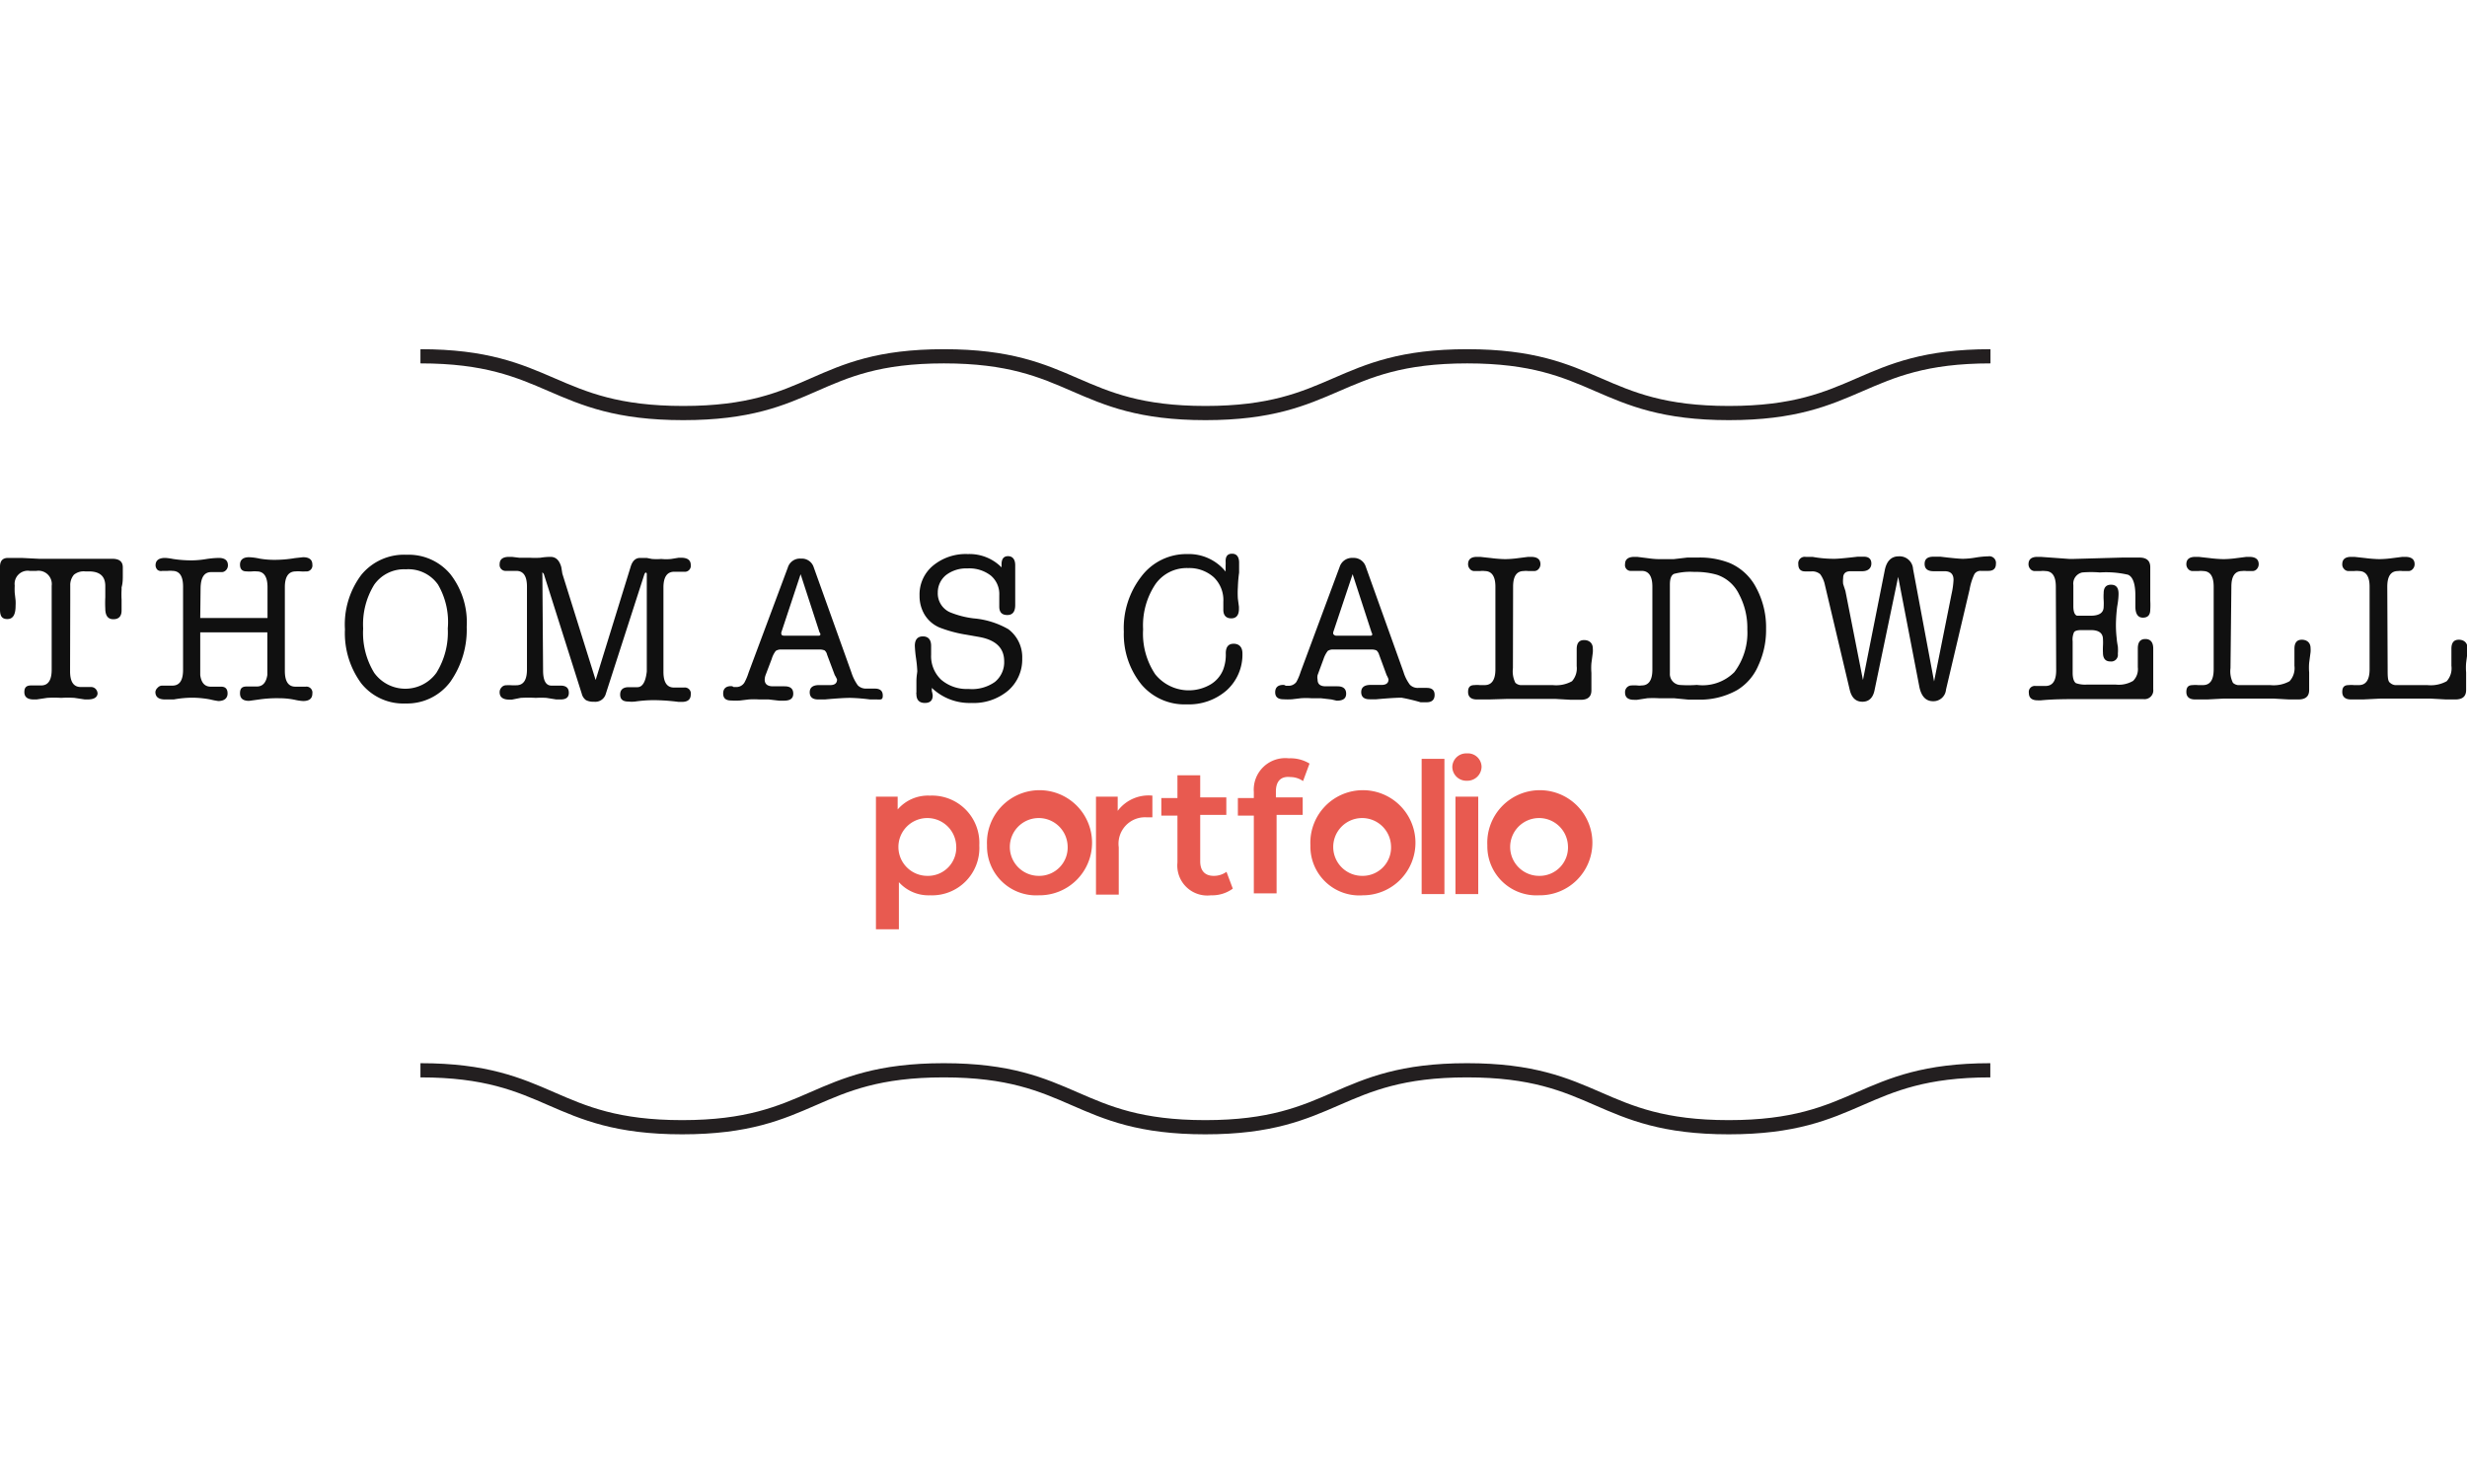 <svg xmlns="http://www.w3.org/2000/svg" width="240.82" height="144.83" viewBox="0 0 140.82 44.83"><defs><style>.cls-1{fill:none;stroke:#231f20;stroke-miterlimit:10;stroke-width:0.81px;}.cls-2{fill:#101010;}.cls-3{fill:#e85a50;}</style></defs><g id="Layer_2" data-name="Layer 2"><g id="Layer_1-2" data-name="Layer 1"><path class="cls-1" d="M24,41.17c7.47,0,7.47,3.25,14.94,3.25s7.46-3.25,14.93-3.25,7.47,3.25,14.93,3.25,7.47-3.25,14.94-3.25,7.47,3.25,14.94,3.25,7.47-3.25,14.93-3.25"/><path class="cls-1" d="M24,.41C31.48.41,31.48,3.65,39,3.65S46.41.41,53.88.41s7.47,3.24,14.93,3.24S76.28.41,83.75.41s7.47,3.24,14.94,3.24S106.16.41,113.62.41"/><path class="cls-2" d="M4,18.39c0,.6.2.9.61.9l.29,0,.29,0a.36.36,0,0,1,.27.11.4.4,0,0,1,.11.27Q5.53,20,5,20H4.84l-.59-.09a5.92,5.92,0,0,0-.76,0,6.37,6.37,0,0,0-.8,0l-.6.09H1.92c-.35,0-.53-.14-.53-.42s.13-.38.39-.38l.28,0,.29,0q.6,0,.6-.9V13.51a.76.76,0,0,0-.87-.85H1.7a.75.75,0,0,0-.86.84,4,4,0,0,0,0,.41l.05.44a2.63,2.63,0,0,1,0,.3c0,.51-.15.76-.47.76S0,15.23,0,14.86c0-.11,0-.29,0-.54s0-.63,0-.73,0-.41,0-.63c0-.42,0-.6,0-.54,0-.33.15-.5.46-.5l.77,0,1,.05H3.58l1.28,0,.78,0,.77,0c.4,0,.6.16.6.49v0q0,.12,0,.45c0,.21,0,.45-.07.69v.14a5.08,5.08,0,0,0,0,.56c0,.34,0,.54,0,.62,0,.33-.16.5-.47.5s-.46-.21-.46-.61a6.29,6.29,0,0,1,0-.64c0-.29,0-.5,0-.65,0-.55-.31-.83-.94-.83H4.86a.88.88,0,0,0-.64.19.91.91,0,0,0-.21.62l0,.84Z"/><path class="cls-2" d="M11.43,15.35h3.84V13.59c0-.6-.21-.9-.61-.9a1.49,1.49,0,0,0-.26,0,2,2,0,0,1-.32,0c-.26,0-.38-.13-.38-.39s.17-.42.51-.42a3.32,3.32,0,0,1,.61.08,5,5,0,0,0,.82.07,6.94,6.94,0,0,0,1.2-.1l.46-.05c.35,0,.53.14.53.42a.34.34,0,0,1-.38.39,1.8,1.8,0,0,1-.29,0,1.63,1.63,0,0,0-.28,0c-.41,0-.62.3-.62.9v4.78q0,.9.6.9l.3,0,.29,0a.34.34,0,0,1,.38.39c0,.29-.18.43-.53.43a2.85,2.85,0,0,1-.47-.07,4.39,4.39,0,0,0-.91-.09A7,7,0,0,0,14.8,20l-.58.08c-.35,0-.52-.14-.52-.43s.12-.39.38-.39l.29,0,.29,0q.5,0,.6-.66c0-.05,0-.41,0-1.08V16.17H11.43v1.36c0,.67,0,1,0,1.08q.09.66.6.66l.29,0,.3,0c.25,0,.37.13.37.39s-.18.43-.53.43A4.28,4.28,0,0,1,12,20a5.72,5.72,0,0,0-1-.1,6,6,0,0,0-1.08.1L9.58,20l-.16,0c-.36,0-.55-.14-.55-.43A.37.37,0,0,1,9,19.33a.34.34,0,0,1,.27-.12l.32,0,.25,0c.41,0,.61-.3.61-.9V13.56c0-.6-.2-.9-.61-.9a1.16,1.16,0,0,0-.26,0l-.31,0A.34.34,0,0,1,9,12.61a.37.37,0,0,1-.12-.27c0-.28.19-.42.55-.42a3.25,3.25,0,0,1,.45.06,6.84,6.84,0,0,0,1.11.08,5.28,5.28,0,0,0,.75-.07,5.42,5.42,0,0,1,.74-.07c.35,0,.53.14.53.42a.39.39,0,0,1-.11.28.33.33,0,0,1-.26.11l-.33,0-.26,0q-.58,0-.6.9Z"/><path class="cls-2" d="M23.15,20.23a3.07,3.07,0,0,1-2.53-1.15A4.83,4.83,0,0,1,19.69,16a4.71,4.71,0,0,1,.94-3.12,3.15,3.15,0,0,1,2.58-1.14,3.1,3.1,0,0,1,2.5,1.11,4.47,4.47,0,0,1,.93,3A5.16,5.16,0,0,1,25.7,19,3.08,3.08,0,0,1,23.15,20.23Zm0-7.66a2.08,2.08,0,0,0-1.79.88,4.3,4.3,0,0,0-.63,2.5,4.36,4.36,0,0,0,.63,2.53,2.19,2.19,0,0,0,3.55,0,4.37,4.37,0,0,0,.65-2.53A4.23,4.23,0,0,0,25,13.44,2.07,2.07,0,0,0,23.17,12.57Z"/><path class="cls-2" d="M32.1,12.82,34,18.89l2-6.47c.1-.33.28-.5.54-.5h.06l.31,0,.31.06a3.7,3.7,0,0,0,.53,0,2.73,2.73,0,0,0,.56,0l.43-.07h.14c.37,0,.55.14.55.42a.34.34,0,0,1-.38.38l-.29,0-.28,0c-.4,0-.61.3-.61.9v4.81q0,.9.6.9l.27,0,.31,0a.34.34,0,0,1,.38.39c0,.29-.17.43-.51.43l-.18,0a11.57,11.57,0,0,0-1.41-.1,7.51,7.51,0,0,0-1.08.08,1.82,1.82,0,0,1-.38,0c-.32,0-.47-.13-.47-.4s.16-.42.48-.42l.18,0,.32,0q.44,0,.54-.9c0-.12,0-.53,0-1.22,0-.26,0-.64,0-1.15v-3.2s0-.07-.06-.07,0,0-.07.07l-2.21,6.85a.62.62,0,0,1-.67.45.91.91,0,0,1-.46-.09.63.63,0,0,1-.24-.36l-2.17-6.85s-.05-.07-.08-.07,0,0,0,.07L31,18.34q0,.87.48.87H32c.32,0,.47.14.47.41S32.3,20,32,20l-.25,0-.56-.09a5.16,5.16,0,0,0-.61,0,7.32,7.32,0,0,0-.86,0l-.5.1h-.14c-.37,0-.56-.14-.56-.42a.39.39,0,0,1,.11-.28.34.34,0,0,1,.26-.12,2.14,2.14,0,0,1,.32,0l.26,0c.41,0,.61-.3.61-.9V13.56c0-.6-.2-.9-.61-.9l-.29,0-.29,0a.34.34,0,0,1-.37-.38q0-.42.54-.42h.16l.42.05.59,0a5.38,5.38,0,0,0,.61,0,3.83,3.83,0,0,1,.58-.05c.31,0,.51.19.62.59Z"/><path class="cls-2" d="M47.65,18.61l-.44-1.17a.43.43,0,0,0-.14-.24.75.75,0,0,0-.32-.05H44.61a.53.53,0,0,0-.33.08,1.42,1.42,0,0,0-.23.46l-.35.92a.85.85,0,0,0-.05.26c0,.25.16.38.47.38l.34,0,.33,0c.33,0,.49.14.49.42s-.18.4-.54.4l-.26,0-.6-.07-.55,0a4.31,4.31,0,0,0-.59,0l-.5.06a4,4,0,0,1-.5,0c-.31,0-.46-.13-.46-.4s.15-.42.45-.42a.2.2,0,0,1,.14.05H42a.54.54,0,0,0,.49-.25,3.08,3.08,0,0,0,.24-.57l2.24-6a.72.72,0,0,1,.75-.51.71.71,0,0,1,.73.5l2.15,6a2.58,2.58,0,0,0,.37.74.65.65,0,0,0,.48.18l.15,0,.33,0c.31,0,.46.13.46.4S50.27,20,50,20l-.34,0a10.61,10.61,0,0,0-1.13-.09q-.45,0-1.44.09l-.39,0c-.32,0-.48-.14-.48-.41s.18-.41.53-.41l.32,0,.32,0c.26,0,.39-.11.39-.32A1.64,1.64,0,0,0,47.65,18.61Zm-.87-2.44L45.7,12.85l-1.1,3.32a.17.17,0,0,0,0,.08c0,.07.05.11.17.11h1.91c.1,0,.15,0,.15-.1A.29.29,0,0,0,46.78,16.17Z"/><path class="cls-2" d="M55.25,11.7a2.57,2.57,0,0,1,1.92.76v-.17c0-.31.12-.47.37-.47s.41.17.41.52v.07s0,.14,0,.36,0,.49,0,.8c0,0,0,.17,0,.39l0,.48s0,.09,0,.17q0,.57-.45.57c-.31,0-.46-.16-.46-.48v-.06l0-.32c0-.11,0-.2,0-.27a1.38,1.38,0,0,0-.48-1.12,2,2,0,0,0-1.34-.41A1.89,1.89,0,0,0,54,12.9a1.28,1.28,0,0,0-.47,1,1.18,1.18,0,0,0,.69,1.12,5.23,5.23,0,0,0,1.34.35,4.8,4.8,0,0,1,2,.62,2,2,0,0,1,.79,1.67,2.35,2.35,0,0,1-.81,1.84,3.05,3.05,0,0,1-2.09.7,3.11,3.11,0,0,1-2.26-.86v.18a1.48,1.48,0,0,1,.05.25c0,.29-.15.43-.45.43s-.48-.16-.48-.5a.18.18,0,0,1,0-.1l0-.62c0-.31.05-.51.05-.6a7,7,0,0,0-.07-.72,7,7,0,0,1-.07-.72c0-.36.16-.54.46-.54s.47.18.47.54v.5a1.85,1.85,0,0,0,.57,1.43,2.23,2.23,0,0,0,1.56.53A2.26,2.26,0,0,0,56.79,19a1.45,1.45,0,0,0,.53-1.18c0-.76-.48-1.22-1.44-1.39l-.68-.12a7.42,7.42,0,0,1-1.58-.42,1.85,1.85,0,0,1-.83-.71,2.06,2.06,0,0,1-.3-1.1,2.13,2.13,0,0,1,.77-1.72A2.93,2.93,0,0,1,55.25,11.7Z"/><path class="cls-2" d="M67.78,11.7a2.7,2.7,0,0,1,2.18,1v-.27l0-.08a2.25,2.25,0,0,0,0-.25c0-.28.12-.42.37-.42s.4.17.4.51q0,.09,0,.57a7.61,7.61,0,0,0-.07.83,4.87,4.87,0,0,0,0,.66l.06.46v.12c0,.36-.15.54-.44.54s-.46-.17-.45-.52v-.42a1.81,1.81,0,0,0-.54-1.4,2.09,2.09,0,0,0-1.47-.53,2.18,2.18,0,0,0-1.86.91A4.24,4.24,0,0,0,65.25,16a4.17,4.17,0,0,0,.69,2.56,2.46,2.46,0,0,0,3.13.6,1.73,1.73,0,0,0,.75-.86,2.38,2.38,0,0,0,.15-.93c0-.37.15-.55.45-.55s.5.18.5.55a2.75,2.75,0,0,1-.89,2.1,3.27,3.27,0,0,1-2.29.81,3.22,3.22,0,0,1-2.59-1.14,4.55,4.55,0,0,1-1-3,4.8,4.8,0,0,1,1-3.16A3.22,3.22,0,0,1,67.78,11.7Z"/><path class="cls-2" d="M79.15,18.61l-.43-1.17a.49.49,0,0,0-.15-.24.72.72,0,0,0-.32-.05H76.12a.53.53,0,0,0-.33.08,1.6,1.6,0,0,0-.24.46l-.34.92a.63.63,0,0,0,0,.26c0,.25.15.38.46.38l.35,0,.33,0c.32,0,.49.14.49.42s-.18.4-.54.4L76,20l-.61-.07-.55,0a4.14,4.14,0,0,0-.58,0l-.51.06a3.87,3.87,0,0,1-.49,0c-.31,0-.47-.13-.47-.4s.15-.42.46-.42a.2.2,0,0,1,.14.05h.16A.55.55,0,0,0,74,19a3.08,3.08,0,0,0,.24-.57l2.23-6a.74.74,0,0,1,.76-.51.72.72,0,0,1,.73.5l2.15,6a2.34,2.34,0,0,0,.37.74.62.62,0,0,0,.48.18l.14,0,.34,0c.3,0,.45.13.45.4s-.15.42-.45.42l-.35,0A10.42,10.42,0,0,0,80,19.9q-.43,0-1.44.09l-.38,0c-.32,0-.48-.14-.48-.41s.18-.41.53-.41l.32,0,.31,0c.27,0,.4-.11.4-.32A1.32,1.32,0,0,0,79.15,18.61Zm-.86-2.44-1.08-3.32L76.1,16.17s0,.07,0,.08.06.11.18.11h1.91c.09,0,.14,0,.14-.1A.81.81,0,0,0,78.29,16.17Z"/><path class="cls-2" d="M86.36,18.21a1.47,1.47,0,0,0,.14.84.52.52,0,0,0,.28.13c.12,0,.38,0,.79,0h1.06a1.86,1.86,0,0,0,1.1-.22A1.1,1.1,0,0,0,90,18.1c0-.12,0-.25,0-.41,0-.31,0-.5,0-.56,0-.35.14-.52.42-.52s.5.16.5.48a1.48,1.48,0,0,1,0,.23l-.08.61a3.31,3.31,0,0,0,0,.55c0,.11,0,.28,0,.5s0,.39,0,.5c0,.36-.2.54-.61.54l-.55,0-.89-.05H86L85,20l-.33,0-.37,0c-.33,0-.5-.15-.5-.43s.12-.39.37-.39a1.37,1.37,0,0,1,.29,0l.29,0c.4,0,.61-.3.61-.9V13.56c0-.59-.21-.89-.61-.89a.88.88,0,0,0-.26,0l-.32,0a.33.33,0,0,1-.26-.11.41.41,0,0,1-.11-.28q0-.42.51-.42h.18l.64.07a7.59,7.59,0,0,0,.78.06,6.14,6.14,0,0,0,.77-.06l.55-.07h.16q.54,0,.54.42a.41.41,0,0,1-.11.28.33.33,0,0,1-.26.11l-.33,0a.77.77,0,0,0-.25,0c-.41,0-.61.3-.61.89Z"/><path class="cls-2" d="M94.32,13.56c0-.6-.21-.9-.61-.9l-.26,0-.32,0a.33.33,0,0,1-.37-.38q0-.42.54-.42h.15l.64.08a4.75,4.75,0,0,0,.77.05c.22,0,.45,0,.67,0l.78-.09.6,0a4.61,4.61,0,0,1,1.82.31,3.07,3.07,0,0,1,1.52,1.42,4.76,4.76,0,0,1,.56,2.34,4.8,4.8,0,0,1-.45,2.11,3,3,0,0,1-1.21,1.39,4.33,4.33,0,0,1-2.23.54l-.54,0-.83-.08q-.42,0-.87,0a5.67,5.67,0,0,0-.65,0l-.58.09h-.18q-.51,0-.51-.42a.39.39,0,0,1,.1-.28.37.37,0,0,1,.27-.12,2.31,2.31,0,0,1,.32,0,.9.9,0,0,0,.26,0c.4,0,.61-.3.61-.9Zm1-.12V18.5a.63.63,0,0,0,.54.67,6.53,6.53,0,0,0,1,0A2.56,2.56,0,0,0,99,18.44,3.73,3.73,0,0,0,99.74,16a4.08,4.08,0,0,0-.47-2A2.16,2.16,0,0,0,98,12.88a4.38,4.38,0,0,0-1.28-.16,3.6,3.6,0,0,0-1.16.11C95.4,12.9,95.32,13.1,95.32,13.44Z"/><path class="cls-2" d="M105.34,13.81l1,5.08,1.24-6.24c.1-.54.37-.82.8-.82a.77.77,0,0,1,.82.72l1.2,6.42,1-5a4.59,4.59,0,0,0,.11-.8c0-.33-.17-.49-.51-.49l-.31,0-.31,0c-.35,0-.52-.14-.52-.42s.17-.41.51-.41l.39,0c.66.08,1.09.12,1.3.12a4.72,4.72,0,0,0,.71-.07,5,5,0,0,1,.72-.07.38.38,0,0,1,.44.43c0,.26-.14.4-.43.4l-.22,0-.21,0a.4.4,0,0,0-.37.19,3.31,3.31,0,0,0-.27.86l-1.35,5.73a.72.72,0,0,1-.74.66c-.41,0-.67-.28-.78-.82L108.35,13,107,19.48c-.09.43-.32.65-.69.65s-.61-.22-.72-.66l-1.42-6a1.58,1.58,0,0,0-.27-.62.69.69,0,0,0-.51-.16h-.09l-.26,0c-.26,0-.39-.14-.39-.41a.37.37,0,0,1,.42-.42l.39,0a6.85,6.85,0,0,0,1.26.11q.29,0,1.32-.12l.35,0c.28,0,.43.13.43.39s-.18.44-.53.44l-.33,0-.33,0q-.42,0-.42.39a1.48,1.48,0,0,0,0,.34Z"/><path class="cls-2" d="M117.35,13.56c0-.59-.2-.89-.61-.89a.81.81,0,0,0-.25,0l-.32,0a.33.33,0,0,1-.27-.11.41.41,0,0,1-.11-.28q0-.42.51-.42h.18l1.67.12h.12l2.88-.08.62,0h.35c.41,0,.62.18.62.55,0,.06,0,.27,0,.61s0,.49,0,.71,0,.48,0,.59a4.12,4.12,0,0,1,0,.51c0,.31-.14.46-.42.46s-.43-.21-.43-.64v-.62c0-.67-.14-1.07-.42-1.19a5.57,5.57,0,0,0-1.61-.13,6.26,6.26,0,0,0-1,0,.65.65,0,0,0-.51.72v1.2c0,.32.07.5.21.55l.29,0h.48q.75,0,.75-.51a3.14,3.14,0,0,0,0-.38,3,3,0,0,1,0-.4q0-.48.42-.48c.29,0,.43.17.43.51,0,.07,0,.31-.08.75a9.2,9.2,0,0,0-.07,1c0,.16,0,.44.05.85q0,.09.06.42a2.61,2.61,0,0,1,0,.42.38.38,0,0,1-.43.43c-.28,0-.42-.17-.42-.5a3.61,3.61,0,0,1,0-.39,3.29,3.29,0,0,0,0-.38c0-.34-.23-.52-.69-.52h-.54q-.34,0-.42.12a1,1,0,0,0-.08.52v.74c0,.13,0,.3,0,.52s0,.44,0,.53c0,.32.07.52.19.6a1.58,1.58,0,0,0,.63.08h1.63a1.61,1.61,0,0,0,1-.21.94.94,0,0,0,.27-.78c0-.12,0-.3,0-.54s0-.41,0-.53c0-.36.14-.54.43-.54s.45.18.45.55c0,.14,0,.36,0,.66s0,.52,0,.66,0,.28,0,.5,0,.38,0,.5a.5.5,0,0,1-.56.56l-.42,0-.52,0-.94,0c-.68,0-1.27,0-1.76,0-.76,0-1.49,0-2.21.07h-.18c-.34,0-.51-.14-.51-.43a.34.34,0,0,1,.38-.39l.32,0,.25,0c.41,0,.61-.3.61-.9Z"/><path class="cls-2" d="M127.32,18.21a1.47,1.47,0,0,0,.14.84.52.52,0,0,0,.28.13c.12,0,.38,0,.79,0h1.06a1.86,1.86,0,0,0,1.1-.22,1.1,1.1,0,0,0,.28-.88c0-.12,0-.25,0-.41,0-.31,0-.5,0-.56,0-.35.14-.52.42-.52s.5.16.5.48a1.48,1.48,0,0,1,0,.23l-.08.61a3.31,3.31,0,0,0,0,.55c0,.11,0,.28,0,.5s0,.39,0,.5c0,.36-.2.54-.61.54l-.55,0-.89-.05h-2.82L126,20l-.33,0-.37,0c-.33,0-.5-.15-.5-.43s.12-.39.37-.39a1.3,1.3,0,0,1,.29,0l.29,0c.41,0,.61-.3.61-.9V13.56c0-.59-.2-.89-.61-.89a.77.77,0,0,0-.25,0l-.33,0a.33.33,0,0,1-.26-.11.41.41,0,0,1-.11-.28c0-.28.17-.42.52-.42h.18l.63.07a7.59,7.59,0,0,0,.78.06,6,6,0,0,0,.77-.06l.55-.07h.16q.54,0,.54.42a.41.41,0,0,1-.11.28.33.33,0,0,1-.26.11l-.33,0a.77.77,0,0,0-.25,0c-.41,0-.61.3-.61.89Z"/><path class="cls-2" d="M136.29,18.21c0,.47,0,.75.14.84a.52.52,0,0,0,.28.13c.12,0,.38,0,.79,0h1.05a1.9,1.9,0,0,0,1.11-.22,1.1,1.1,0,0,0,.27-.88c0-.12,0-.25,0-.41,0-.31,0-.5,0-.56,0-.35.14-.52.42-.52s.5.16.5.48a1.48,1.48,0,0,1,0,.23l-.08.61a3.31,3.31,0,0,0,0,.55c0,.11,0,.28,0,.5s0,.39,0,.5c0,.36-.2.54-.61.54l-.55,0-.89-.05h-2.82l-1,.05-.33,0-.37,0c-.33,0-.5-.15-.5-.43s.12-.39.37-.39a1.37,1.37,0,0,1,.29,0l.29,0c.4,0,.61-.3.61-.9V13.56c0-.59-.21-.89-.61-.89a.84.84,0,0,0-.26,0l-.32,0a.33.33,0,0,1-.26-.11.37.37,0,0,1-.11-.28q0-.42.51-.42h.18l.64.07a7.59,7.59,0,0,0,.78.06,6.14,6.14,0,0,0,.77-.06l.55-.07h.16q.54,0,.54.42a.41.41,0,0,1-.11.28.33.33,0,0,1-.27.11l-.32,0a.81.81,0,0,0-.25,0c-.41,0-.61.3-.61.89Z"/><path class="cls-3" d="M55.9,28.33a2.7,2.7,0,0,1-2.81,2.85,2.27,2.27,0,0,1-1.78-.75v2.69H50V25.55h1.24v.73a2.28,2.28,0,0,1,1.84-.79A2.7,2.7,0,0,1,55.9,28.33Zm-1.32,0a1.65,1.65,0,1,0-1.64,1.74A1.61,1.61,0,0,0,54.58,28.33Z"/><path class="cls-3" d="M56.34,28.33a3,3,0,1,1,2.95,2.85A2.8,2.8,0,0,1,56.34,28.33Zm4.6,0a1.65,1.65,0,1,0-1.65,1.74A1.62,1.62,0,0,0,60.94,28.33Z"/><path class="cls-3" d="M65.78,25.49v1.24l-.31,0a1.51,1.51,0,0,0-1.61,1.71v2.7h-1.3V25.55H63.8v.81A2.2,2.2,0,0,1,65.78,25.49Z"/><path class="cls-3" d="M70.37,30.8a2,2,0,0,1-1.25.38,1.71,1.71,0,0,1-1.91-1.87V26.63h-.92v-1h.92V24.33h1.3v1.26H70v1H68.51v2.65c0,.54.27.83.77.83a1.22,1.22,0,0,0,.73-.23Z"/><path class="cls-3" d="M72.83,25.26v.33h1.53v1H72.87v4.48h-1.3V26.63h-.91v-1h.91v-.35a1.8,1.8,0,0,1,2-1.92,2.09,2.09,0,0,1,1.18.3l-.37,1a1.26,1.26,0,0,0-.72-.23C73.11,24.37,72.83,24.67,72.83,25.26Z"/><path class="cls-3" d="M74.8,28.33a3,3,0,1,1,3,2.85A2.79,2.79,0,0,1,74.8,28.33Zm4.6,0a1.65,1.65,0,1,0-1.65,1.74A1.62,1.62,0,0,0,79.4,28.33Z"/><path class="cls-3" d="M81.15,23.39h1.3v7.72h-1.3Z"/><path class="cls-3" d="M82.9,23.86a.79.79,0,0,1,.83-.78.78.78,0,0,1,.84.75.81.81,0,0,1-.84.81A.8.8,0,0,1,82.9,23.86Zm.18,1.69h1.3v5.56h-1.3Z"/><path class="cls-3" d="M84.9,28.33a3,3,0,1,1,2.95,2.85A2.8,2.8,0,0,1,84.9,28.33Zm4.6,0a1.65,1.65,0,1,0-1.65,1.74A1.62,1.62,0,0,0,89.5,28.33Z"/></g></g></svg>
